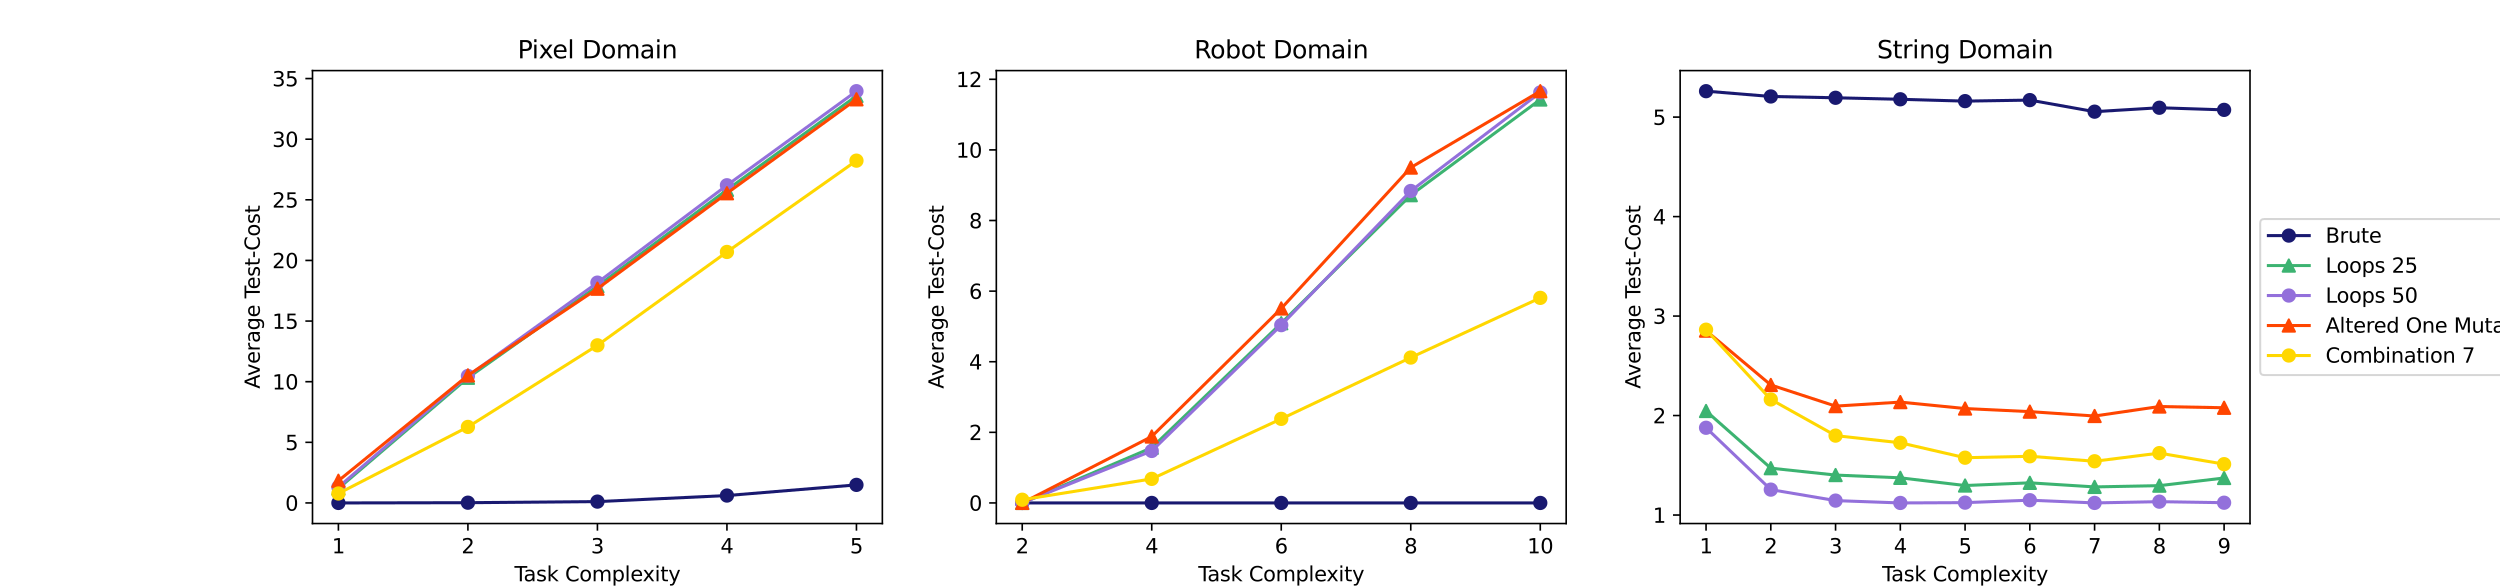 <?xml version="1.0" encoding="utf-8" standalone="no"?>
<!DOCTYPE svg PUBLIC "-//W3C//DTD SVG 1.1//EN"
  "http://www.w3.org/Graphics/SVG/1.1/DTD/svg11.dtd">
<svg xmlns:xlink="http://www.w3.org/1999/xlink" width="1224pt" height="288pt" viewBox="0 0 1224 288" xmlns="http://www.w3.org/2000/svg" version="1.1">
 <defs>
  <style type="text/css">*{stroke-linejoin: round; stroke-linecap: butt}</style>
 </defs>
 <g id="figure_1">
  <g id="patch_1">
   <path d="M 0 288 
L 1224 288 
L 1224 0 
L 0 0 
z
" style="fill: #ffffff"/>
  </g>
  <g id="axes_1">
   <g id="patch_2">
    <path d="M 153 256.32 
L 432 256.32 
L 432 34.56 
L 153 34.56 
z
" style="fill: #ffffff"/>
   </g>
   <g id="matplotlib.axis_1">
    <g id="xtick_1">
     <g id="line2d_1">
      <defs>
       <path id="m140cd57987" d="M 0 0 
L 0 3.5 
" style="stroke: #000000; stroke-width: 0.8"/>
      </defs>
      <g>
       <use xlink:href="#m140cd57987" x="165.682" y="256.32" style="stroke: #000000; stroke-width: 0.8"/>
      </g>
     </g>
     <g id="text_1">
      <!-- 1 -->
      <g transform="translate(162.501 270.918)scale(0.1 -0.1)">
       <defs>
        <path id="DejaVuSans-31" d="M 794 531 
L 1825 531 
L 1825 4091 
L 703 3866 
L 703 4441 
L 1819 4666 
L 2450 4666 
L 2450 531 
L 3481 531 
L 3481 0 
L 794 0 
L 794 531 
z
" transform="scale(0.016)"/>
       </defs>
       <use xlink:href="#DejaVuSans-31"/>
      </g>
     </g>
    </g>
    <g id="xtick_2">
     <g id="line2d_2">
      <g>
       <use xlink:href="#m140cd57987" x="229.091" y="256.32" style="stroke: #000000; stroke-width: 0.8"/>
      </g>
     </g>
     <g id="text_2">
      <!-- 2 -->
      <g transform="translate(225.91 270.918)scale(0.1 -0.1)">
       <defs>
        <path id="DejaVuSans-32" d="M 1228 531 
L 3431 531 
L 3431 0 
L 469 0 
L 469 531 
Q 828 903 1448 1529 
Q 2069 2156 2228 2338 
Q 2531 2678 2651 2914 
Q 2772 3150 2772 3378 
Q 2772 3750 2511 3984 
Q 2250 4219 1831 4219 
Q 1534 4219 1204 4116 
Q 875 4013 500 3803 
L 500 4441 
Q 881 4594 1212 4672 
Q 1544 4750 1819 4750 
Q 2544 4750 2975 4387 
Q 3406 4025 3406 3419 
Q 3406 3131 3298 2873 
Q 3191 2616 2906 2266 
Q 2828 2175 2409 1742 
Q 1991 1309 1228 531 
z
" transform="scale(0.016)"/>
       </defs>
       <use xlink:href="#DejaVuSans-32"/>
      </g>
     </g>
    </g>
    <g id="xtick_3">
     <g id="line2d_3">
      <g>
       <use xlink:href="#m140cd57987" x="292.5" y="256.32" style="stroke: #000000; stroke-width: 0.8"/>
      </g>
     </g>
     <g id="text_3">
      <!-- 3 -->
      <g transform="translate(289.319 270.918)scale(0.1 -0.1)">
       <defs>
        <path id="DejaVuSans-33" d="M 2597 2516 
Q 3050 2419 3304 2112 
Q 3559 1806 3559 1356 
Q 3559 666 3084 287 
Q 2609 -91 1734 -91 
Q 1441 -91 1130 -33 
Q 819 25 488 141 
L 488 750 
Q 750 597 1062 519 
Q 1375 441 1716 441 
Q 2309 441 2620 675 
Q 2931 909 2931 1356 
Q 2931 1769 2642 2001 
Q 2353 2234 1838 2234 
L 1294 2234 
L 1294 2753 
L 1863 2753 
Q 2328 2753 2575 2939 
Q 2822 3125 2822 3475 
Q 2822 3834 2567 4026 
Q 2313 4219 1838 4219 
Q 1578 4219 1281 4162 
Q 984 4106 628 3988 
L 628 4550 
Q 988 4650 1302 4700 
Q 1616 4750 1894 4750 
Q 2613 4750 3031 4423 
Q 3450 4097 3450 3541 
Q 3450 3153 3228 2886 
Q 3006 2619 2597 2516 
z
" transform="scale(0.016)"/>
       </defs>
       <use xlink:href="#DejaVuSans-33"/>
      </g>
     </g>
    </g>
    <g id="xtick_4">
     <g id="line2d_4">
      <g>
       <use xlink:href="#m140cd57987" x="355.909" y="256.32" style="stroke: #000000; stroke-width: 0.8"/>
      </g>
     </g>
     <g id="text_4">
      <!-- 4 -->
      <g transform="translate(352.728 270.918)scale(0.1 -0.1)">
       <defs>
        <path id="DejaVuSans-34" d="M 2419 4116 
L 825 1625 
L 2419 1625 
L 2419 4116 
z
M 2253 4666 
L 3047 4666 
L 3047 1625 
L 3713 1625 
L 3713 1100 
L 3047 1100 
L 3047 0 
L 2419 0 
L 2419 1100 
L 313 1100 
L 313 1709 
L 2253 4666 
z
" transform="scale(0.016)"/>
       </defs>
       <use xlink:href="#DejaVuSans-34"/>
      </g>
     </g>
    </g>
    <g id="xtick_5">
     <g id="line2d_5">
      <g>
       <use xlink:href="#m140cd57987" x="419.318" y="256.32" style="stroke: #000000; stroke-width: 0.8"/>
      </g>
     </g>
     <g id="text_5">
      <!-- 5 -->
      <g transform="translate(416.137 270.918)scale(0.1 -0.1)">
       <defs>
        <path id="DejaVuSans-35" d="M 691 4666 
L 3169 4666 
L 3169 4134 
L 1269 4134 
L 1269 2991 
Q 1406 3038 1543 3061 
Q 1681 3084 1819 3084 
Q 2600 3084 3056 2656 
Q 3513 2228 3513 1497 
Q 3513 744 3044 326 
Q 2575 -91 1722 -91 
Q 1428 -91 1123 -41 
Q 819 9 494 109 
L 494 744 
Q 775 591 1075 516 
Q 1375 441 1709 441 
Q 2250 441 2565 725 
Q 2881 1009 2881 1497 
Q 2881 1984 2565 2268 
Q 2250 2553 1709 2553 
Q 1456 2553 1204 2497 
Q 953 2441 691 2322 
L 691 4666 
z
" transform="scale(0.016)"/>
       </defs>
       <use xlink:href="#DejaVuSans-35"/>
      </g>
     </g>
    </g>
    <g id="text_6">
     <!-- Task Complexity -->
     <g transform="translate(251.877 284.597)scale(0.1 -0.1)">
      <defs>
       <path id="DejaVuSans-54" d="M -19 4666 
L 3928 4666 
L 3928 4134 
L 2272 4134 
L 2272 0 
L 1638 0 
L 1638 4134 
L -19 4134 
L -19 4666 
z
" transform="scale(0.016)"/>
       <path id="DejaVuSans-61" d="M 2194 1759 
Q 1497 1759 1228 1600 
Q 959 1441 959 1056 
Q 959 750 1161 570 
Q 1363 391 1709 391 
Q 2188 391 2477 730 
Q 2766 1069 2766 1631 
L 2766 1759 
L 2194 1759 
z
M 3341 1997 
L 3341 0 
L 2766 0 
L 2766 531 
Q 2569 213 2275 61 
Q 1981 -91 1556 -91 
Q 1019 -91 701 211 
Q 384 513 384 1019 
Q 384 1609 779 1909 
Q 1175 2209 1959 2209 
L 2766 2209 
L 2766 2266 
Q 2766 2663 2505 2880 
Q 2244 3097 1772 3097 
Q 1472 3097 1187 3025 
Q 903 2953 641 2809 
L 641 3341 
Q 956 3463 1253 3523 
Q 1550 3584 1831 3584 
Q 2591 3584 2966 3190 
Q 3341 2797 3341 1997 
z
" transform="scale(0.016)"/>
       <path id="DejaVuSans-73" d="M 2834 3397 
L 2834 2853 
Q 2591 2978 2328 3040 
Q 2066 3103 1784 3103 
Q 1356 3103 1142 2972 
Q 928 2841 928 2578 
Q 928 2378 1081 2264 
Q 1234 2150 1697 2047 
L 1894 2003 
Q 2506 1872 2764 1633 
Q 3022 1394 3022 966 
Q 3022 478 2636 193 
Q 2250 -91 1575 -91 
Q 1294 -91 989 -36 
Q 684 19 347 128 
L 347 722 
Q 666 556 975 473 
Q 1284 391 1588 391 
Q 1994 391 2212 530 
Q 2431 669 2431 922 
Q 2431 1156 2273 1281 
Q 2116 1406 1581 1522 
L 1381 1569 
Q 847 1681 609 1914 
Q 372 2147 372 2553 
Q 372 3047 722 3315 
Q 1072 3584 1716 3584 
Q 2034 3584 2315 3537 
Q 2597 3491 2834 3397 
z
" transform="scale(0.016)"/>
       <path id="DejaVuSans-6b" d="M 581 4863 
L 1159 4863 
L 1159 1991 
L 2875 3500 
L 3609 3500 
L 1753 1863 
L 3688 0 
L 2938 0 
L 1159 1709 
L 1159 0 
L 581 0 
L 581 4863 
z
" transform="scale(0.016)"/>
       <path id="DejaVuSans-20" transform="scale(0.016)"/>
       <path id="DejaVuSans-43" d="M 4122 4306 
L 4122 3641 
Q 3803 3938 3442 4084 
Q 3081 4231 2675 4231 
Q 1875 4231 1450 3742 
Q 1025 3253 1025 2328 
Q 1025 1406 1450 917 
Q 1875 428 2675 428 
Q 3081 428 3442 575 
Q 3803 722 4122 1019 
L 4122 359 
Q 3791 134 3420 21 
Q 3050 -91 2638 -91 
Q 1578 -91 968 557 
Q 359 1206 359 2328 
Q 359 3453 968 4101 
Q 1578 4750 2638 4750 
Q 3056 4750 3426 4639 
Q 3797 4528 4122 4306 
z
" transform="scale(0.016)"/>
       <path id="DejaVuSans-6f" d="M 1959 3097 
Q 1497 3097 1228 2736 
Q 959 2375 959 1747 
Q 959 1119 1226 758 
Q 1494 397 1959 397 
Q 2419 397 2687 759 
Q 2956 1122 2956 1747 
Q 2956 2369 2687 2733 
Q 2419 3097 1959 3097 
z
M 1959 3584 
Q 2709 3584 3137 3096 
Q 3566 2609 3566 1747 
Q 3566 888 3137 398 
Q 2709 -91 1959 -91 
Q 1206 -91 779 398 
Q 353 888 353 1747 
Q 353 2609 779 3096 
Q 1206 3584 1959 3584 
z
" transform="scale(0.016)"/>
       <path id="DejaVuSans-6d" d="M 3328 2828 
Q 3544 3216 3844 3400 
Q 4144 3584 4550 3584 
Q 5097 3584 5394 3201 
Q 5691 2819 5691 2113 
L 5691 0 
L 5113 0 
L 5113 2094 
Q 5113 2597 4934 2840 
Q 4756 3084 4391 3084 
Q 3944 3084 3684 2787 
Q 3425 2491 3425 1978 
L 3425 0 
L 2847 0 
L 2847 2094 
Q 2847 2600 2669 2842 
Q 2491 3084 2119 3084 
Q 1678 3084 1418 2786 
Q 1159 2488 1159 1978 
L 1159 0 
L 581 0 
L 581 3500 
L 1159 3500 
L 1159 2956 
Q 1356 3278 1631 3431 
Q 1906 3584 2284 3584 
Q 2666 3584 2933 3390 
Q 3200 3197 3328 2828 
z
" transform="scale(0.016)"/>
       <path id="DejaVuSans-70" d="M 1159 525 
L 1159 -1331 
L 581 -1331 
L 581 3500 
L 1159 3500 
L 1159 2969 
Q 1341 3281 1617 3432 
Q 1894 3584 2278 3584 
Q 2916 3584 3314 3078 
Q 3713 2572 3713 1747 
Q 3713 922 3314 415 
Q 2916 -91 2278 -91 
Q 1894 -91 1617 61 
Q 1341 213 1159 525 
z
M 3116 1747 
Q 3116 2381 2855 2742 
Q 2594 3103 2138 3103 
Q 1681 3103 1420 2742 
Q 1159 2381 1159 1747 
Q 1159 1113 1420 752 
Q 1681 391 2138 391 
Q 2594 391 2855 752 
Q 3116 1113 3116 1747 
z
" transform="scale(0.016)"/>
       <path id="DejaVuSans-6c" d="M 603 4863 
L 1178 4863 
L 1178 0 
L 603 0 
L 603 4863 
z
" transform="scale(0.016)"/>
       <path id="DejaVuSans-65" d="M 3597 1894 
L 3597 1613 
L 953 1613 
Q 991 1019 1311 708 
Q 1631 397 2203 397 
Q 2534 397 2845 478 
Q 3156 559 3463 722 
L 3463 178 
Q 3153 47 2828 -22 
Q 2503 -91 2169 -91 
Q 1331 -91 842 396 
Q 353 884 353 1716 
Q 353 2575 817 3079 
Q 1281 3584 2069 3584 
Q 2775 3584 3186 3129 
Q 3597 2675 3597 1894 
z
M 3022 2063 
Q 3016 2534 2758 2815 
Q 2500 3097 2075 3097 
Q 1594 3097 1305 2825 
Q 1016 2553 972 2059 
L 3022 2063 
z
" transform="scale(0.016)"/>
       <path id="DejaVuSans-78" d="M 3513 3500 
L 2247 1797 
L 3578 0 
L 2900 0 
L 1881 1375 
L 863 0 
L 184 0 
L 1544 1831 
L 300 3500 
L 978 3500 
L 1906 2253 
L 2834 3500 
L 3513 3500 
z
" transform="scale(0.016)"/>
       <path id="DejaVuSans-69" d="M 603 3500 
L 1178 3500 
L 1178 0 
L 603 0 
L 603 3500 
z
M 603 4863 
L 1178 4863 
L 1178 4134 
L 603 4134 
L 603 4863 
z
" transform="scale(0.016)"/>
       <path id="DejaVuSans-74" d="M 1172 4494 
L 1172 3500 
L 2356 3500 
L 2356 3053 
L 1172 3053 
L 1172 1153 
Q 1172 725 1289 603 
Q 1406 481 1766 481 
L 2356 481 
L 2356 0 
L 1766 0 
Q 1100 0 847 248 
Q 594 497 594 1153 
L 594 3053 
L 172 3053 
L 172 3500 
L 594 3500 
L 594 4494 
L 1172 4494 
z
" transform="scale(0.016)"/>
       <path id="DejaVuSans-79" d="M 2059 -325 
Q 1816 -950 1584 -1140 
Q 1353 -1331 966 -1331 
L 506 -1331 
L 506 -850 
L 844 -850 
Q 1081 -850 1212 -737 
Q 1344 -625 1503 -206 
L 1606 56 
L 191 3500 
L 800 3500 
L 1894 763 
L 2988 3500 
L 3597 3500 
L 2059 -325 
z
" transform="scale(0.016)"/>
      </defs>
      <use xlink:href="#DejaVuSans-54"/>
      <use xlink:href="#DejaVuSans-61" x="44.584"/>
      <use xlink:href="#DejaVuSans-73" x="105.863"/>
      <use xlink:href="#DejaVuSans-6b" x="157.963"/>
      <use xlink:href="#DejaVuSans-20" x="215.873"/>
      <use xlink:href="#DejaVuSans-43" x="247.66"/>
      <use xlink:href="#DejaVuSans-6f" x="317.484"/>
      <use xlink:href="#DejaVuSans-6d" x="378.666"/>
      <use xlink:href="#DejaVuSans-70" x="476.078"/>
      <use xlink:href="#DejaVuSans-6c" x="539.555"/>
      <use xlink:href="#DejaVuSans-65" x="567.338"/>
      <use xlink:href="#DejaVuSans-78" x="627.111"/>
      <use xlink:href="#DejaVuSans-69" x="686.291"/>
      <use xlink:href="#DejaVuSans-74" x="714.074"/>
      <use xlink:href="#DejaVuSans-79" x="753.283"/>
     </g>
    </g>
   </g>
   <g id="matplotlib.axis_2">
    <g id="ytick_1">
     <g id="line2d_6">
      <defs>
       <path id="m20cf7282f5" d="M 0 0 
L -3.5 0 
" style="stroke: #000000; stroke-width: 0.8"/>
      </defs>
      <g>
       <use xlink:href="#m20cf7282f5" x="153" y="246.24" style="stroke: #000000; stroke-width: 0.8"/>
      </g>
     </g>
     <g id="text_7">
      <!-- 0 -->
      <g transform="translate(139.637 250.039)scale(0.1 -0.1)">
       <defs>
        <path id="DejaVuSans-30" d="M 2034 4250 
Q 1547 4250 1301 3770 
Q 1056 3291 1056 2328 
Q 1056 1369 1301 889 
Q 1547 409 2034 409 
Q 2525 409 2770 889 
Q 3016 1369 3016 2328 
Q 3016 3291 2770 3770 
Q 2525 4250 2034 4250 
z
M 2034 4750 
Q 2819 4750 3233 4129 
Q 3647 3509 3647 2328 
Q 3647 1150 3233 529 
Q 2819 -91 2034 -91 
Q 1250 -91 836 529 
Q 422 1150 422 2328 
Q 422 3509 836 4129 
Q 1250 4750 2034 4750 
z
" transform="scale(0.016)"/>
       </defs>
       <use xlink:href="#DejaVuSans-30"/>
      </g>
     </g>
    </g>
    <g id="ytick_2">
     <g id="line2d_7">
      <g>
       <use xlink:href="#m20cf7282f5" x="153" y="216.558" style="stroke: #000000; stroke-width: 0.8"/>
      </g>
     </g>
     <g id="text_8">
      <!-- 5 -->
      <g transform="translate(139.637 220.357)scale(0.1 -0.1)">
       <use xlink:href="#DejaVuSans-35"/>
      </g>
     </g>
    </g>
    <g id="ytick_3">
     <g id="line2d_8">
      <g>
       <use xlink:href="#m20cf7282f5" x="153" y="186.876" style="stroke: #000000; stroke-width: 0.8"/>
      </g>
     </g>
     <g id="text_9">
      <!-- 10 -->
      <g transform="translate(133.275 190.675)scale(0.1 -0.1)">
       <use xlink:href="#DejaVuSans-31"/>
       <use xlink:href="#DejaVuSans-30" x="63.623"/>
      </g>
     </g>
    </g>
    <g id="ytick_4">
     <g id="line2d_9">
      <g>
       <use xlink:href="#m20cf7282f5" x="153" y="157.194" style="stroke: #000000; stroke-width: 0.8"/>
      </g>
     </g>
     <g id="text_10">
      <!-- 15 -->
      <g transform="translate(133.275 160.993)scale(0.1 -0.1)">
       <use xlink:href="#DejaVuSans-31"/>
       <use xlink:href="#DejaVuSans-35" x="63.623"/>
      </g>
     </g>
    </g>
    <g id="ytick_5">
     <g id="line2d_10">
      <g>
       <use xlink:href="#m20cf7282f5" x="153" y="127.512" style="stroke: #000000; stroke-width: 0.8"/>
      </g>
     </g>
     <g id="text_11">
      <!-- 20 -->
      <g transform="translate(133.275 131.311)scale(0.1 -0.1)">
       <use xlink:href="#DejaVuSans-32"/>
       <use xlink:href="#DejaVuSans-30" x="63.623"/>
      </g>
     </g>
    </g>
    <g id="ytick_6">
     <g id="line2d_11">
      <g>
       <use xlink:href="#m20cf7282f5" x="153" y="97.83" style="stroke: #000000; stroke-width: 0.8"/>
      </g>
     </g>
     <g id="text_12">
      <!-- 25 -->
      <g transform="translate(133.275 101.629)scale(0.1 -0.1)">
       <use xlink:href="#DejaVuSans-32"/>
       <use xlink:href="#DejaVuSans-35" x="63.623"/>
      </g>
     </g>
    </g>
    <g id="ytick_7">
     <g id="line2d_12">
      <g>
       <use xlink:href="#m20cf7282f5" x="153" y="68.148" style="stroke: #000000; stroke-width: 0.8"/>
      </g>
     </g>
     <g id="text_13">
      <!-- 30 -->
      <g transform="translate(133.275 71.947)scale(0.1 -0.1)">
       <use xlink:href="#DejaVuSans-33"/>
       <use xlink:href="#DejaVuSans-30" x="63.623"/>
      </g>
     </g>
    </g>
    <g id="ytick_8">
     <g id="line2d_13">
      <g>
       <use xlink:href="#m20cf7282f5" x="153" y="38.466" style="stroke: #000000; stroke-width: 0.8"/>
      </g>
     </g>
     <g id="text_14">
      <!-- 35 -->
      <g transform="translate(133.275 42.265)scale(0.1 -0.1)">
       <use xlink:href="#DejaVuSans-33"/>
       <use xlink:href="#DejaVuSans-35" x="63.623"/>
      </g>
     </g>
    </g>
    <g id="text_15">
     <!-- Average Test-Cost -->
     <g transform="translate(127.195 190.327)rotate(-90)scale(0.1 -0.1)">
      <defs>
       <path id="DejaVuSans-41" d="M 2188 4044 
L 1331 1722 
L 3047 1722 
L 2188 4044 
z
M 1831 4666 
L 2547 4666 
L 4325 0 
L 3669 0 
L 3244 1197 
L 1141 1197 
L 716 0 
L 50 0 
L 1831 4666 
z
" transform="scale(0.016)"/>
       <path id="DejaVuSans-76" d="M 191 3500 
L 800 3500 
L 1894 563 
L 2988 3500 
L 3597 3500 
L 2284 0 
L 1503 0 
L 191 3500 
z
" transform="scale(0.016)"/>
       <path id="DejaVuSans-72" d="M 2631 2963 
Q 2534 3019 2420 3045 
Q 2306 3072 2169 3072 
Q 1681 3072 1420 2755 
Q 1159 2438 1159 1844 
L 1159 0 
L 581 0 
L 581 3500 
L 1159 3500 
L 1159 2956 
Q 1341 3275 1631 3429 
Q 1922 3584 2338 3584 
Q 2397 3584 2469 3576 
Q 2541 3569 2628 3553 
L 2631 2963 
z
" transform="scale(0.016)"/>
       <path id="DejaVuSans-67" d="M 2906 1791 
Q 2906 2416 2648 2759 
Q 2391 3103 1925 3103 
Q 1463 3103 1205 2759 
Q 947 2416 947 1791 
Q 947 1169 1205 825 
Q 1463 481 1925 481 
Q 2391 481 2648 825 
Q 2906 1169 2906 1791 
z
M 3481 434 
Q 3481 -459 3084 -895 
Q 2688 -1331 1869 -1331 
Q 1566 -1331 1297 -1286 
Q 1028 -1241 775 -1147 
L 775 -588 
Q 1028 -725 1275 -790 
Q 1522 -856 1778 -856 
Q 2344 -856 2625 -561 
Q 2906 -266 2906 331 
L 2906 616 
Q 2728 306 2450 153 
Q 2172 0 1784 0 
Q 1141 0 747 490 
Q 353 981 353 1791 
Q 353 2603 747 3093 
Q 1141 3584 1784 3584 
Q 2172 3584 2450 3431 
Q 2728 3278 2906 2969 
L 2906 3500 
L 3481 3500 
L 3481 434 
z
" transform="scale(0.016)"/>
       <path id="DejaVuSans-2d" d="M 313 2009 
L 1997 2009 
L 1997 1497 
L 313 1497 
L 313 2009 
z
" transform="scale(0.016)"/>
      </defs>
      <use xlink:href="#DejaVuSans-41"/>
      <use xlink:href="#DejaVuSans-76" x="62.533"/>
      <use xlink:href="#DejaVuSans-65" x="121.713"/>
      <use xlink:href="#DejaVuSans-72" x="183.236"/>
      <use xlink:href="#DejaVuSans-61" x="224.35"/>
      <use xlink:href="#DejaVuSans-67" x="285.629"/>
      <use xlink:href="#DejaVuSans-65" x="349.105"/>
      <use xlink:href="#DejaVuSans-20" x="410.629"/>
      <use xlink:href="#DejaVuSans-54" x="442.416"/>
      <use xlink:href="#DejaVuSans-65" x="486.5"/>
      <use xlink:href="#DejaVuSans-73" x="548.023"/>
      <use xlink:href="#DejaVuSans-74" x="600.123"/>
      <use xlink:href="#DejaVuSans-2d" x="639.332"/>
      <use xlink:href="#DejaVuSans-43" x="675.416"/>
      <use xlink:href="#DejaVuSans-6f" x="745.24"/>
      <use xlink:href="#DejaVuSans-73" x="806.422"/>
      <use xlink:href="#DejaVuSans-74" x="858.521"/>
     </g>
    </g>
   </g>
   <g id="line2d_14">
    <path d="M 165.682 246.24 
L 229.091 246.121 
L 292.5 245.587 
L 355.909 242.619 
L 419.318 237.395 
" clip-path="url(#p05892c81d7)" style="fill: none; stroke: #191970; stroke-width: 1.5; stroke-linecap: square"/>
    <defs>
     <path id="mc357ff09c5" d="M 0 3 
C 0.796 3 1.559 2.684 2.121 2.121 
C 2.684 1.559 3 0.796 3 0 
C 3 -0.796 2.684 -1.559 2.121 -2.121 
C 1.559 -2.684 0.796 -3 0 -3 
C -0.796 -3 -1.559 -2.684 -2.121 -2.121 
C -2.684 -1.559 -3 -0.796 -3 0 
C -3 0.796 -2.684 1.559 -2.121 2.121 
C -1.559 2.684 -0.796 3 0 3 
z
" style="stroke: #191970"/>
    </defs>
    <g clip-path="url(#p05892c81d7)">
     <use xlink:href="#mc357ff09c5" x="165.682" y="246.24" style="fill: #191970; stroke: #191970"/>
     <use xlink:href="#mc357ff09c5" x="229.091" y="246.121" style="fill: #191970; stroke: #191970"/>
     <use xlink:href="#mc357ff09c5" x="292.5" y="245.587" style="fill: #191970; stroke: #191970"/>
     <use xlink:href="#mc357ff09c5" x="355.909" y="242.619" style="fill: #191970; stroke: #191970"/>
     <use xlink:href="#mc357ff09c5" x="419.318" y="237.395" style="fill: #191970; stroke: #191970"/>
    </g>
   </g>
   <g id="line2d_15">
    <path d="M 165.682 239.176 
L 229.091 184.976 
L 292.5 140.097 
L 355.909 92.962 
L 419.318 46.955 
" clip-path="url(#p05892c81d7)" style="fill: none; stroke: #3cb371; stroke-width: 1.5; stroke-linecap: square"/>
    <defs>
     <path id="m127b9ed380" d="M 0 -3 
L -3 3 
L 3 3 
z
" style="stroke: #3cb371; stroke-linejoin: miter"/>
    </defs>
    <g clip-path="url(#p05892c81d7)">
     <use xlink:href="#m127b9ed380" x="165.682" y="239.176" style="fill: #3cb371; stroke: #3cb371; stroke-linejoin: miter"/>
     <use xlink:href="#m127b9ed380" x="229.091" y="184.976" style="fill: #3cb371; stroke: #3cb371; stroke-linejoin: miter"/>
     <use xlink:href="#m127b9ed380" x="292.5" y="140.097" style="fill: #3cb371; stroke: #3cb371; stroke-linejoin: miter"/>
     <use xlink:href="#m127b9ed380" x="355.909" y="92.962" style="fill: #3cb371; stroke: #3cb371; stroke-linejoin: miter"/>
     <use xlink:href="#m127b9ed380" x="419.318" y="46.955" style="fill: #3cb371; stroke: #3cb371; stroke-linejoin: miter"/>
    </g>
   </g>
   <g id="line2d_16">
    <path d="M 165.682 238.463 
L 229.091 184.086 
L 292.5 138.376 
L 355.909 90.706 
L 419.318 44.64 
" clip-path="url(#p05892c81d7)" style="fill: none; stroke: #9370db; stroke-width: 1.5; stroke-linecap: square"/>
    <defs>
     <path id="m3fa7787eb7" d="M 0 3 
C 0.796 3 1.559 2.684 2.121 2.121 
C 2.684 1.559 3 0.796 3 0 
C 3 -0.796 2.684 -1.559 2.121 -2.121 
C 1.559 -2.684 0.796 -3 0 -3 
C -0.796 -3 -1.559 -2.684 -2.121 -2.121 
C -2.684 -1.559 -3 -0.796 -3 0 
C -3 0.796 -2.684 1.559 -2.121 2.121 
C -1.559 2.684 -0.796 3 0 3 
z
" style="stroke: #9370db"/>
    </defs>
    <g clip-path="url(#p05892c81d7)">
     <use xlink:href="#m3fa7787eb7" x="165.682" y="238.463" style="fill: #9370db; stroke: #9370db"/>
     <use xlink:href="#m3fa7787eb7" x="229.091" y="184.086" style="fill: #9370db; stroke: #9370db"/>
     <use xlink:href="#m3fa7787eb7" x="292.5" y="138.376" style="fill: #9370db; stroke: #9370db"/>
     <use xlink:href="#m3fa7787eb7" x="355.909" y="90.706" style="fill: #9370db; stroke: #9370db"/>
     <use xlink:href="#m3fa7787eb7" x="419.318" y="44.64" style="fill: #9370db; stroke: #9370db"/>
    </g>
   </g>
   <g id="line2d_17">
    <path d="M 165.682 235.376 
L 229.091 183.789 
L 292.5 141.344 
L 355.909 94.624 
L 419.318 48.617 
" clip-path="url(#p05892c81d7)" style="fill: none; stroke: #ff4500; stroke-width: 1.5; stroke-linecap: square"/>
    <defs>
     <path id="m4bf5638d17" d="M 0 -3 
L -3 3 
L 3 3 
z
" style="stroke: #ff4500; stroke-linejoin: miter"/>
    </defs>
    <g clip-path="url(#p05892c81d7)">
     <use xlink:href="#m4bf5638d17" x="165.682" y="235.376" style="fill: #ff4500; stroke: #ff4500; stroke-linejoin: miter"/>
     <use xlink:href="#m4bf5638d17" x="229.091" y="183.789" style="fill: #ff4500; stroke: #ff4500; stroke-linejoin: miter"/>
     <use xlink:href="#m4bf5638d17" x="292.5" y="141.344" style="fill: #ff4500; stroke: #ff4500; stroke-linejoin: miter"/>
     <use xlink:href="#m4bf5638d17" x="355.909" y="94.624" style="fill: #ff4500; stroke: #ff4500; stroke-linejoin: miter"/>
     <use xlink:href="#m4bf5638d17" x="419.318" y="48.617" style="fill: #ff4500; stroke: #ff4500; stroke-linejoin: miter"/>
    </g>
   </g>
   <g id="line2d_18">
    <path d="M 165.682 241.61 
L 229.091 209.019 
L 292.5 169.067 
L 355.909 123.357 
L 419.318 78.656 
" clip-path="url(#p05892c81d7)" style="fill: none; stroke: #ffd700; stroke-width: 1.5; stroke-linecap: square"/>
    <defs>
     <path id="mb951a98ae5" d="M 0 3 
C 0.796 3 1.559 2.684 2.121 2.121 
C 2.684 1.559 3 0.796 3 0 
C 3 -0.796 2.684 -1.559 2.121 -2.121 
C 1.559 -2.684 0.796 -3 0 -3 
C -0.796 -3 -1.559 -2.684 -2.121 -2.121 
C -2.684 -1.559 -3 -0.796 -3 0 
C -3 0.796 -2.684 1.559 -2.121 2.121 
C -1.559 2.684 -0.796 3 0 3 
z
" style="stroke: #ffd700"/>
    </defs>
    <g clip-path="url(#p05892c81d7)">
     <use xlink:href="#mb951a98ae5" x="165.682" y="241.61" style="fill: #ffd700; stroke: #ffd700"/>
     <use xlink:href="#mb951a98ae5" x="229.091" y="209.019" style="fill: #ffd700; stroke: #ffd700"/>
     <use xlink:href="#mb951a98ae5" x="292.5" y="169.067" style="fill: #ffd700; stroke: #ffd700"/>
     <use xlink:href="#mb951a98ae5" x="355.909" y="123.357" style="fill: #ffd700; stroke: #ffd700"/>
     <use xlink:href="#mb951a98ae5" x="419.318" y="78.656" style="fill: #ffd700; stroke: #ffd700"/>
    </g>
   </g>
   <g id="patch_3">
    <path d="M 153 256.32 
L 153 34.56 
" style="fill: none; stroke: #000000; stroke-width: 0.8; stroke-linejoin: miter; stroke-linecap: square"/>
   </g>
   <g id="patch_4">
    <path d="M 432 256.32 
L 432 34.56 
" style="fill: none; stroke: #000000; stroke-width: 0.8; stroke-linejoin: miter; stroke-linecap: square"/>
   </g>
   <g id="patch_5">
    <path d="M 153 256.32 
L 432 256.32 
" style="fill: none; stroke: #000000; stroke-width: 0.8; stroke-linejoin: miter; stroke-linecap: square"/>
   </g>
   <g id="patch_6">
    <path d="M 153 34.56 
L 432 34.56 
" style="fill: none; stroke: #000000; stroke-width: 0.8; stroke-linejoin: miter; stroke-linecap: square"/>
   </g>
   <g id="text_16">
    <!-- Pixel Domain -->
    <g transform="translate(253.439 28.56)scale(0.12 -0.12)">
     <defs>
      <path id="DejaVuSans-50" d="M 1259 4147 
L 1259 2394 
L 2053 2394 
Q 2494 2394 2734 2622 
Q 2975 2850 2975 3272 
Q 2975 3691 2734 3919 
Q 2494 4147 2053 4147 
L 1259 4147 
z
M 628 4666 
L 2053 4666 
Q 2838 4666 3239 4311 
Q 3641 3956 3641 3272 
Q 3641 2581 3239 2228 
Q 2838 1875 2053 1875 
L 1259 1875 
L 1259 0 
L 628 0 
L 628 4666 
z
" transform="scale(0.016)"/>
      <path id="DejaVuSans-44" d="M 1259 4147 
L 1259 519 
L 2022 519 
Q 2988 519 3436 956 
Q 3884 1394 3884 2338 
Q 3884 3275 3436 3711 
Q 2988 4147 2022 4147 
L 1259 4147 
z
M 628 4666 
L 1925 4666 
Q 3281 4666 3915 4102 
Q 4550 3538 4550 2338 
Q 4550 1131 3912 565 
Q 3275 0 1925 0 
L 628 0 
L 628 4666 
z
" transform="scale(0.016)"/>
      <path id="DejaVuSans-6e" d="M 3513 2113 
L 3513 0 
L 2938 0 
L 2938 2094 
Q 2938 2591 2744 2837 
Q 2550 3084 2163 3084 
Q 1697 3084 1428 2787 
Q 1159 2491 1159 1978 
L 1159 0 
L 581 0 
L 581 3500 
L 1159 3500 
L 1159 2956 
Q 1366 3272 1645 3428 
Q 1925 3584 2291 3584 
Q 2894 3584 3203 3211 
Q 3513 2838 3513 2113 
z
" transform="scale(0.016)"/>
     </defs>
     <use xlink:href="#DejaVuSans-50"/>
     <use xlink:href="#DejaVuSans-69" x="58.053"/>
     <use xlink:href="#DejaVuSans-78" x="85.836"/>
     <use xlink:href="#DejaVuSans-65" x="141.891"/>
     <use xlink:href="#DejaVuSans-6c" x="203.414"/>
     <use xlink:href="#DejaVuSans-20" x="231.197"/>
     <use xlink:href="#DejaVuSans-44" x="262.984"/>
     <use xlink:href="#DejaVuSans-6f" x="339.986"/>
     <use xlink:href="#DejaVuSans-6d" x="401.168"/>
     <use xlink:href="#DejaVuSans-61" x="498.58"/>
     <use xlink:href="#DejaVuSans-69" x="559.859"/>
     <use xlink:href="#DejaVuSans-6e" x="587.643"/>
    </g>
   </g>
  </g>
  <g id="axes_2">
   <g id="patch_7">
    <path d="M 487.8 256.32 
L 766.8 256.32 
L 766.8 34.56 
L 487.8 34.56 
z
" style="fill: #ffffff"/>
   </g>
   <g id="matplotlib.axis_3">
    <g id="xtick_6">
     <g id="line2d_19">
      <g>
       <use xlink:href="#m140cd57987" x="500.482" y="256.32" style="stroke: #000000; stroke-width: 0.8"/>
      </g>
     </g>
     <g id="text_17">
      <!-- 2 -->
      <g transform="translate(497.301 270.918)scale(0.1 -0.1)">
       <use xlink:href="#DejaVuSans-32"/>
      </g>
     </g>
    </g>
    <g id="xtick_7">
     <g id="line2d_20">
      <g>
       <use xlink:href="#m140cd57987" x="563.891" y="256.32" style="stroke: #000000; stroke-width: 0.8"/>
      </g>
     </g>
     <g id="text_18">
      <!-- 4 -->
      <g transform="translate(560.71 270.918)scale(0.1 -0.1)">
       <use xlink:href="#DejaVuSans-34"/>
      </g>
     </g>
    </g>
    <g id="xtick_8">
     <g id="line2d_21">
      <g>
       <use xlink:href="#m140cd57987" x="627.3" y="256.32" style="stroke: #000000; stroke-width: 0.8"/>
      </g>
     </g>
     <g id="text_19">
      <!-- 6 -->
      <g transform="translate(624.119 270.918)scale(0.1 -0.1)">
       <defs>
        <path id="DejaVuSans-36" d="M 2113 2584 
Q 1688 2584 1439 2293 
Q 1191 2003 1191 1497 
Q 1191 994 1439 701 
Q 1688 409 2113 409 
Q 2538 409 2786 701 
Q 3034 994 3034 1497 
Q 3034 2003 2786 2293 
Q 2538 2584 2113 2584 
z
M 3366 4563 
L 3366 3988 
Q 3128 4100 2886 4159 
Q 2644 4219 2406 4219 
Q 1781 4219 1451 3797 
Q 1122 3375 1075 2522 
Q 1259 2794 1537 2939 
Q 1816 3084 2150 3084 
Q 2853 3084 3261 2657 
Q 3669 2231 3669 1497 
Q 3669 778 3244 343 
Q 2819 -91 2113 -91 
Q 1303 -91 875 529 
Q 447 1150 447 2328 
Q 447 3434 972 4092 
Q 1497 4750 2381 4750 
Q 2619 4750 2861 4703 
Q 3103 4656 3366 4563 
z
" transform="scale(0.016)"/>
       </defs>
       <use xlink:href="#DejaVuSans-36"/>
      </g>
     </g>
    </g>
    <g id="xtick_9">
     <g id="line2d_22">
      <g>
       <use xlink:href="#m140cd57987" x="690.709" y="256.32" style="stroke: #000000; stroke-width: 0.8"/>
      </g>
     </g>
     <g id="text_20">
      <!-- 8 -->
      <g transform="translate(687.528 270.918)scale(0.1 -0.1)">
       <defs>
        <path id="DejaVuSans-38" d="M 2034 2216 
Q 1584 2216 1326 1975 
Q 1069 1734 1069 1313 
Q 1069 891 1326 650 
Q 1584 409 2034 409 
Q 2484 409 2743 651 
Q 3003 894 3003 1313 
Q 3003 1734 2745 1975 
Q 2488 2216 2034 2216 
z
M 1403 2484 
Q 997 2584 770 2862 
Q 544 3141 544 3541 
Q 544 4100 942 4425 
Q 1341 4750 2034 4750 
Q 2731 4750 3128 4425 
Q 3525 4100 3525 3541 
Q 3525 3141 3298 2862 
Q 3072 2584 2669 2484 
Q 3125 2378 3379 2068 
Q 3634 1759 3634 1313 
Q 3634 634 3220 271 
Q 2806 -91 2034 -91 
Q 1263 -91 848 271 
Q 434 634 434 1313 
Q 434 1759 690 2068 
Q 947 2378 1403 2484 
z
M 1172 3481 
Q 1172 3119 1398 2916 
Q 1625 2713 2034 2713 
Q 2441 2713 2670 2916 
Q 2900 3119 2900 3481 
Q 2900 3844 2670 4047 
Q 2441 4250 2034 4250 
Q 1625 4250 1398 4047 
Q 1172 3844 1172 3481 
z
" transform="scale(0.016)"/>
       </defs>
       <use xlink:href="#DejaVuSans-38"/>
      </g>
     </g>
    </g>
    <g id="xtick_10">
     <g id="line2d_23">
      <g>
       <use xlink:href="#m140cd57987" x="754.118" y="256.32" style="stroke: #000000; stroke-width: 0.8"/>
      </g>
     </g>
     <g id="text_21">
      <!-- 10 -->
      <g transform="translate(747.756 270.918)scale(0.1 -0.1)">
       <use xlink:href="#DejaVuSans-31"/>
       <use xlink:href="#DejaVuSans-30" x="63.623"/>
      </g>
     </g>
    </g>
    <g id="text_22">
     <!-- Task Complexity -->
     <g transform="translate(586.677 284.597)scale(0.1 -0.1)">
      <use xlink:href="#DejaVuSans-54"/>
      <use xlink:href="#DejaVuSans-61" x="44.584"/>
      <use xlink:href="#DejaVuSans-73" x="105.863"/>
      <use xlink:href="#DejaVuSans-6b" x="157.963"/>
      <use xlink:href="#DejaVuSans-20" x="215.873"/>
      <use xlink:href="#DejaVuSans-43" x="247.66"/>
      <use xlink:href="#DejaVuSans-6f" x="317.484"/>
      <use xlink:href="#DejaVuSans-6d" x="378.666"/>
      <use xlink:href="#DejaVuSans-70" x="476.078"/>
      <use xlink:href="#DejaVuSans-6c" x="539.555"/>
      <use xlink:href="#DejaVuSans-65" x="567.338"/>
      <use xlink:href="#DejaVuSans-78" x="627.111"/>
      <use xlink:href="#DejaVuSans-69" x="686.291"/>
      <use xlink:href="#DejaVuSans-74" x="714.074"/>
      <use xlink:href="#DejaVuSans-79" x="753.283"/>
     </g>
    </g>
   </g>
   <g id="matplotlib.axis_4">
    <g id="ytick_9">
     <g id="line2d_24">
      <g>
       <use xlink:href="#m20cf7282f5" x="487.8" y="246.24" style="stroke: #000000; stroke-width: 0.8"/>
      </g>
     </g>
     <g id="text_23">
      <!-- 0 -->
      <g transform="translate(474.438 250.039)scale(0.1 -0.1)">
       <use xlink:href="#DejaVuSans-30"/>
      </g>
     </g>
    </g>
    <g id="ytick_10">
     <g id="line2d_25">
      <g>
       <use xlink:href="#m20cf7282f5" x="487.8" y="211.671" style="stroke: #000000; stroke-width: 0.8"/>
      </g>
     </g>
     <g id="text_24">
      <!-- 2 -->
      <g transform="translate(474.438 215.47)scale(0.1 -0.1)">
       <use xlink:href="#DejaVuSans-32"/>
      </g>
     </g>
    </g>
    <g id="ytick_11">
     <g id="line2d_26">
      <g>
       <use xlink:href="#m20cf7282f5" x="487.8" y="177.102" style="stroke: #000000; stroke-width: 0.8"/>
      </g>
     </g>
     <g id="text_25">
      <!-- 4 -->
      <g transform="translate(474.438 180.901)scale(0.1 -0.1)">
       <use xlink:href="#DejaVuSans-34"/>
      </g>
     </g>
    </g>
    <g id="ytick_12">
     <g id="line2d_27">
      <g>
       <use xlink:href="#m20cf7282f5" x="487.8" y="142.533" style="stroke: #000000; stroke-width: 0.8"/>
      </g>
     </g>
     <g id="text_26">
      <!-- 6 -->
      <g transform="translate(474.438 146.332)scale(0.1 -0.1)">
       <use xlink:href="#DejaVuSans-36"/>
      </g>
     </g>
    </g>
    <g id="ytick_13">
     <g id="line2d_28">
      <g>
       <use xlink:href="#m20cf7282f5" x="487.8" y="107.964" style="stroke: #000000; stroke-width: 0.8"/>
      </g>
     </g>
     <g id="text_27">
      <!-- 8 -->
      <g transform="translate(474.438 111.763)scale(0.1 -0.1)">
       <use xlink:href="#DejaVuSans-38"/>
      </g>
     </g>
    </g>
    <g id="ytick_14">
     <g id="line2d_29">
      <g>
       <use xlink:href="#m20cf7282f5" x="487.8" y="73.395" style="stroke: #000000; stroke-width: 0.8"/>
      </g>
     </g>
     <g id="text_28">
      <!-- 10 -->
      <g transform="translate(468.075 77.194)scale(0.1 -0.1)">
       <use xlink:href="#DejaVuSans-31"/>
       <use xlink:href="#DejaVuSans-30" x="63.623"/>
      </g>
     </g>
    </g>
    <g id="ytick_15">
     <g id="line2d_30">
      <g>
       <use xlink:href="#m20cf7282f5" x="487.8" y="38.826" style="stroke: #000000; stroke-width: 0.8"/>
      </g>
     </g>
     <g id="text_29">
      <!-- 12 -->
      <g transform="translate(468.075 42.625)scale(0.1 -0.1)">
       <use xlink:href="#DejaVuSans-31"/>
       <use xlink:href="#DejaVuSans-32" x="63.623"/>
      </g>
     </g>
    </g>
    <g id="text_30">
     <!-- Average Test-Cost -->
     <g transform="translate(461.995 190.327)rotate(-90)scale(0.1 -0.1)">
      <use xlink:href="#DejaVuSans-41"/>
      <use xlink:href="#DejaVuSans-76" x="62.533"/>
      <use xlink:href="#DejaVuSans-65" x="121.713"/>
      <use xlink:href="#DejaVuSans-72" x="183.236"/>
      <use xlink:href="#DejaVuSans-61" x="224.35"/>
      <use xlink:href="#DejaVuSans-67" x="285.629"/>
      <use xlink:href="#DejaVuSans-65" x="349.105"/>
      <use xlink:href="#DejaVuSans-20" x="410.629"/>
      <use xlink:href="#DejaVuSans-54" x="442.416"/>
      <use xlink:href="#DejaVuSans-65" x="486.5"/>
      <use xlink:href="#DejaVuSans-73" x="548.023"/>
      <use xlink:href="#DejaVuSans-74" x="600.123"/>
      <use xlink:href="#DejaVuSans-2d" x="639.332"/>
      <use xlink:href="#DejaVuSans-43" x="675.416"/>
      <use xlink:href="#DejaVuSans-6f" x="745.24"/>
      <use xlink:href="#DejaVuSans-73" x="806.422"/>
      <use xlink:href="#DejaVuSans-74" x="858.521"/>
     </g>
    </g>
   </g>
   <g id="line2d_31">
    <path d="M 500.482 246.24 
L 563.891 246.24 
L 627.3 246.24 
L 690.709 246.24 
L 754.118 246.24 
" clip-path="url(#p79c8185ad3)" style="fill: none; stroke: #191970; stroke-width: 1.5; stroke-linecap: square"/>
    <g clip-path="url(#p79c8185ad3)">
     <use xlink:href="#mc357ff09c5" x="500.482" y="246.24" style="fill: #191970; stroke: #191970"/>
     <use xlink:href="#mc357ff09c5" x="563.891" y="246.24" style="fill: #191970; stroke: #191970"/>
     <use xlink:href="#mc357ff09c5" x="627.3" y="246.24" style="fill: #191970; stroke: #191970"/>
     <use xlink:href="#mc357ff09c5" x="690.709" y="246.24" style="fill: #191970; stroke: #191970"/>
     <use xlink:href="#mc357ff09c5" x="754.118" y="246.24" style="fill: #191970; stroke: #191970"/>
    </g>
   </g>
   <g id="line2d_32">
    <path d="M 500.482 246.24 
L 563.891 219.213 
L 627.3 158.246 
L 690.709 95.551 
L 754.118 48.725 
" clip-path="url(#p79c8185ad3)" style="fill: none; stroke: #3cb371; stroke-width: 1.5; stroke-linecap: square"/>
    <g clip-path="url(#p79c8185ad3)">
     <use xlink:href="#m127b9ed380" x="500.482" y="246.24" style="fill: #3cb371; stroke: #3cb371; stroke-linejoin: miter"/>
     <use xlink:href="#m127b9ed380" x="563.891" y="219.213" style="fill: #3cb371; stroke: #3cb371; stroke-linejoin: miter"/>
     <use xlink:href="#m127b9ed380" x="627.3" y="158.246" style="fill: #3cb371; stroke: #3cb371; stroke-linejoin: miter"/>
     <use xlink:href="#m127b9ed380" x="690.709" y="95.551" style="fill: #3cb371; stroke: #3cb371; stroke-linejoin: miter"/>
     <use xlink:href="#m127b9ed380" x="754.118" y="48.725" style="fill: #3cb371; stroke: #3cb371; stroke-linejoin: miter"/>
    </g>
   </g>
   <g id="line2d_33">
    <path d="M 500.482 246.24 
L 563.891 220.785 
L 627.3 159.189 
L 690.709 93.508 
L 754.118 45.269 
" clip-path="url(#p79c8185ad3)" style="fill: none; stroke: #9370db; stroke-width: 1.5; stroke-linecap: square"/>
    <g clip-path="url(#p79c8185ad3)">
     <use xlink:href="#m3fa7787eb7" x="500.482" y="246.24" style="fill: #9370db; stroke: #9370db"/>
     <use xlink:href="#m3fa7787eb7" x="563.891" y="220.785" style="fill: #9370db; stroke: #9370db"/>
     <use xlink:href="#m3fa7787eb7" x="627.3" y="159.189" style="fill: #9370db; stroke: #9370db"/>
     <use xlink:href="#m3fa7787eb7" x="690.709" y="93.508" style="fill: #9370db; stroke: #9370db"/>
     <use xlink:href="#m3fa7787eb7" x="754.118" y="45.269" style="fill: #9370db; stroke: #9370db"/>
    </g>
   </g>
   <g id="line2d_34">
    <path d="M 500.482 246.24 
L 563.891 213.714 
L 627.3 151.018 
L 690.709 82.037 
L 754.118 44.64 
" clip-path="url(#p79c8185ad3)" style="fill: none; stroke: #ff4500; stroke-width: 1.5; stroke-linecap: square"/>
    <g clip-path="url(#p79c8185ad3)">
     <use xlink:href="#m4bf5638d17" x="500.482" y="246.24" style="fill: #ff4500; stroke: #ff4500; stroke-linejoin: miter"/>
     <use xlink:href="#m4bf5638d17" x="563.891" y="213.714" style="fill: #ff4500; stroke: #ff4500; stroke-linejoin: miter"/>
     <use xlink:href="#m4bf5638d17" x="627.3" y="151.018" style="fill: #ff4500; stroke: #ff4500; stroke-linejoin: miter"/>
     <use xlink:href="#m4bf5638d17" x="690.709" y="82.037" style="fill: #ff4500; stroke: #ff4500; stroke-linejoin: miter"/>
     <use xlink:href="#m4bf5638d17" x="754.118" y="44.64" style="fill: #ff4500; stroke: #ff4500; stroke-linejoin: miter"/>
    </g>
   </g>
   <g id="line2d_35">
    <path d="M 500.482 244.669 
L 563.891 234.455 
L 627.3 205.071 
L 690.709 175.059 
L 754.118 145.833 
" clip-path="url(#p79c8185ad3)" style="fill: none; stroke: #ffd700; stroke-width: 1.5; stroke-linecap: square"/>
    <g clip-path="url(#p79c8185ad3)">
     <use xlink:href="#mb951a98ae5" x="500.482" y="244.669" style="fill: #ffd700; stroke: #ffd700"/>
     <use xlink:href="#mb951a98ae5" x="563.891" y="234.455" style="fill: #ffd700; stroke: #ffd700"/>
     <use xlink:href="#mb951a98ae5" x="627.3" y="205.071" style="fill: #ffd700; stroke: #ffd700"/>
     <use xlink:href="#mb951a98ae5" x="690.709" y="175.059" style="fill: #ffd700; stroke: #ffd700"/>
     <use xlink:href="#mb951a98ae5" x="754.118" y="145.833" style="fill: #ffd700; stroke: #ffd700"/>
    </g>
   </g>
   <g id="patch_8">
    <path d="M 487.8 256.32 
L 487.8 34.56 
" style="fill: none; stroke: #000000; stroke-width: 0.8; stroke-linejoin: miter; stroke-linecap: square"/>
   </g>
   <g id="patch_9">
    <path d="M 766.8 256.32 
L 766.8 34.56 
" style="fill: none; stroke: #000000; stroke-width: 0.8; stroke-linejoin: miter; stroke-linecap: square"/>
   </g>
   <g id="patch_10">
    <path d="M 487.8 256.32 
L 766.8 256.32 
" style="fill: none; stroke: #000000; stroke-width: 0.8; stroke-linejoin: miter; stroke-linecap: square"/>
   </g>
   <g id="patch_11">
    <path d="M 487.8 34.56 
L 766.8 34.56 
" style="fill: none; stroke: #000000; stroke-width: 0.8; stroke-linejoin: miter; stroke-linecap: square"/>
   </g>
   <g id="text_31">
    <!-- Robot Domain -->
    <g transform="translate(584.708 28.56)scale(0.12 -0.12)">
     <defs>
      <path id="DejaVuSans-52" d="M 2841 2188 
Q 3044 2119 3236 1894 
Q 3428 1669 3622 1275 
L 4263 0 
L 3584 0 
L 2988 1197 
Q 2756 1666 2539 1819 
Q 2322 1972 1947 1972 
L 1259 1972 
L 1259 0 
L 628 0 
L 628 4666 
L 2053 4666 
Q 2853 4666 3247 4331 
Q 3641 3997 3641 3322 
Q 3641 2881 3436 2590 
Q 3231 2300 2841 2188 
z
M 1259 4147 
L 1259 2491 
L 2053 2491 
Q 2509 2491 2742 2702 
Q 2975 2913 2975 3322 
Q 2975 3731 2742 3939 
Q 2509 4147 2053 4147 
L 1259 4147 
z
" transform="scale(0.016)"/>
      <path id="DejaVuSans-62" d="M 3116 1747 
Q 3116 2381 2855 2742 
Q 2594 3103 2138 3103 
Q 1681 3103 1420 2742 
Q 1159 2381 1159 1747 
Q 1159 1113 1420 752 
Q 1681 391 2138 391 
Q 2594 391 2855 752 
Q 3116 1113 3116 1747 
z
M 1159 2969 
Q 1341 3281 1617 3432 
Q 1894 3584 2278 3584 
Q 2916 3584 3314 3078 
Q 3713 2572 3713 1747 
Q 3713 922 3314 415 
Q 2916 -91 2278 -91 
Q 1894 -91 1617 61 
Q 1341 213 1159 525 
L 1159 0 
L 581 0 
L 581 4863 
L 1159 4863 
L 1159 2969 
z
" transform="scale(0.016)"/>
     </defs>
     <use xlink:href="#DejaVuSans-52"/>
     <use xlink:href="#DejaVuSans-6f" x="64.982"/>
     <use xlink:href="#DejaVuSans-62" x="126.164"/>
     <use xlink:href="#DejaVuSans-6f" x="189.641"/>
     <use xlink:href="#DejaVuSans-74" x="250.822"/>
     <use xlink:href="#DejaVuSans-20" x="290.031"/>
     <use xlink:href="#DejaVuSans-44" x="321.818"/>
     <use xlink:href="#DejaVuSans-6f" x="398.82"/>
     <use xlink:href="#DejaVuSans-6d" x="460.002"/>
     <use xlink:href="#DejaVuSans-61" x="557.414"/>
     <use xlink:href="#DejaVuSans-69" x="618.693"/>
     <use xlink:href="#DejaVuSans-6e" x="646.477"/>
    </g>
   </g>
  </g>
  <g id="axes_3">
   <g id="patch_12">
    <path d="M 822.6 256.32 
L 1101.6 256.32 
L 1101.6 34.56 
L 822.6 34.56 
z
" style="fill: #ffffff"/>
   </g>
   <g id="matplotlib.axis_5">
    <g id="xtick_11">
     <g id="line2d_36">
      <g>
       <use xlink:href="#m140cd57987" x="835.282" y="256.32" style="stroke: #000000; stroke-width: 0.8"/>
      </g>
     </g>
     <g id="text_32">
      <!-- 1 -->
      <g transform="translate(832.101 270.918)scale(0.1 -0.1)">
       <use xlink:href="#DejaVuSans-31"/>
      </g>
     </g>
    </g>
    <g id="xtick_12">
     <g id="line2d_37">
      <g>
       <use xlink:href="#m140cd57987" x="866.986" y="256.32" style="stroke: #000000; stroke-width: 0.8"/>
      </g>
     </g>
     <g id="text_33">
      <!-- 2 -->
      <g transform="translate(863.805 270.918)scale(0.1 -0.1)">
       <use xlink:href="#DejaVuSans-32"/>
      </g>
     </g>
    </g>
    <g id="xtick_13">
     <g id="line2d_38">
      <g>
       <use xlink:href="#m140cd57987" x="898.691" y="256.32" style="stroke: #000000; stroke-width: 0.8"/>
      </g>
     </g>
     <g id="text_34">
      <!-- 3 -->
      <g transform="translate(895.51 270.918)scale(0.1 -0.1)">
       <use xlink:href="#DejaVuSans-33"/>
      </g>
     </g>
    </g>
    <g id="xtick_14">
     <g id="line2d_39">
      <g>
       <use xlink:href="#m140cd57987" x="930.395" y="256.32" style="stroke: #000000; stroke-width: 0.8"/>
      </g>
     </g>
     <g id="text_35">
      <!-- 4 -->
      <g transform="translate(927.214 270.918)scale(0.1 -0.1)">
       <use xlink:href="#DejaVuSans-34"/>
      </g>
     </g>
    </g>
    <g id="xtick_15">
     <g id="line2d_40">
      <g>
       <use xlink:href="#m140cd57987" x="962.1" y="256.32" style="stroke: #000000; stroke-width: 0.8"/>
      </g>
     </g>
     <g id="text_36">
      <!-- 5 -->
      <g transform="translate(958.919 270.918)scale(0.1 -0.1)">
       <use xlink:href="#DejaVuSans-35"/>
      </g>
     </g>
    </g>
    <g id="xtick_16">
     <g id="line2d_41">
      <g>
       <use xlink:href="#m140cd57987" x="993.805" y="256.32" style="stroke: #000000; stroke-width: 0.8"/>
      </g>
     </g>
     <g id="text_37">
      <!-- 6 -->
      <g transform="translate(990.623 270.918)scale(0.1 -0.1)">
       <use xlink:href="#DejaVuSans-36"/>
      </g>
     </g>
    </g>
    <g id="xtick_17">
     <g id="line2d_42">
      <g>
       <use xlink:href="#m140cd57987" x="1025.509" y="256.32" style="stroke: #000000; stroke-width: 0.8"/>
      </g>
     </g>
     <g id="text_38">
      <!-- 7 -->
      <g transform="translate(1022.328 270.918)scale(0.1 -0.1)">
       <defs>
        <path id="DejaVuSans-37" d="M 525 4666 
L 3525 4666 
L 3525 4397 
L 1831 0 
L 1172 0 
L 2766 4134 
L 525 4134 
L 525 4666 
z
" transform="scale(0.016)"/>
       </defs>
       <use xlink:href="#DejaVuSans-37"/>
      </g>
     </g>
    </g>
    <g id="xtick_18">
     <g id="line2d_43">
      <g>
       <use xlink:href="#m140cd57987" x="1057.214" y="256.32" style="stroke: #000000; stroke-width: 0.8"/>
      </g>
     </g>
     <g id="text_39">
      <!-- 8 -->
      <g transform="translate(1054.032 270.918)scale(0.1 -0.1)">
       <use xlink:href="#DejaVuSans-38"/>
      </g>
     </g>
    </g>
    <g id="xtick_19">
     <g id="line2d_44">
      <g>
       <use xlink:href="#m140cd57987" x="1088.918" y="256.32" style="stroke: #000000; stroke-width: 0.8"/>
      </g>
     </g>
     <g id="text_40">
      <!-- 9 -->
      <g transform="translate(1085.737 270.918)scale(0.1 -0.1)">
       <defs>
        <path id="DejaVuSans-39" d="M 703 97 
L 703 672 
Q 941 559 1184 500 
Q 1428 441 1663 441 
Q 2288 441 2617 861 
Q 2947 1281 2994 2138 
Q 2813 1869 2534 1725 
Q 2256 1581 1919 1581 
Q 1219 1581 811 2004 
Q 403 2428 403 3163 
Q 403 3881 828 4315 
Q 1253 4750 1959 4750 
Q 2769 4750 3195 4129 
Q 3622 3509 3622 2328 
Q 3622 1225 3098 567 
Q 2575 -91 1691 -91 
Q 1453 -91 1209 -44 
Q 966 3 703 97 
z
M 1959 2075 
Q 2384 2075 2632 2365 
Q 2881 2656 2881 3163 
Q 2881 3666 2632 3958 
Q 2384 4250 1959 4250 
Q 1534 4250 1286 3958 
Q 1038 3666 1038 3163 
Q 1038 2656 1286 2365 
Q 1534 2075 1959 2075 
z
" transform="scale(0.016)"/>
       </defs>
       <use xlink:href="#DejaVuSans-39"/>
      </g>
     </g>
    </g>
    <g id="text_41">
     <!-- Task Complexity -->
     <g transform="translate(921.477 284.597)scale(0.1 -0.1)">
      <use xlink:href="#DejaVuSans-54"/>
      <use xlink:href="#DejaVuSans-61" x="44.584"/>
      <use xlink:href="#DejaVuSans-73" x="105.863"/>
      <use xlink:href="#DejaVuSans-6b" x="157.963"/>
      <use xlink:href="#DejaVuSans-20" x="215.873"/>
      <use xlink:href="#DejaVuSans-43" x="247.66"/>
      <use xlink:href="#DejaVuSans-6f" x="317.484"/>
      <use xlink:href="#DejaVuSans-6d" x="378.666"/>
      <use xlink:href="#DejaVuSans-70" x="476.078"/>
      <use xlink:href="#DejaVuSans-6c" x="539.555"/>
      <use xlink:href="#DejaVuSans-65" x="567.338"/>
      <use xlink:href="#DejaVuSans-78" x="627.111"/>
      <use xlink:href="#DejaVuSans-69" x="686.291"/>
      <use xlink:href="#DejaVuSans-74" x="714.074"/>
      <use xlink:href="#DejaVuSans-79" x="753.283"/>
     </g>
    </g>
   </g>
   <g id="matplotlib.axis_6">
    <g id="ytick_16">
     <g id="line2d_45">
      <g>
       <use xlink:href="#m20cf7282f5" x="822.6" y="252.156" style="stroke: #000000; stroke-width: 0.8"/>
      </g>
     </g>
     <g id="text_42">
      <!-- 1 -->
      <g transform="translate(809.237 255.955)scale(0.1 -0.1)">
       <use xlink:href="#DejaVuSans-31"/>
      </g>
     </g>
    </g>
    <g id="ytick_17">
     <g id="line2d_46">
      <g>
       <use xlink:href="#m20cf7282f5" x="822.6" y="203.452" style="stroke: #000000; stroke-width: 0.8"/>
      </g>
     </g>
     <g id="text_43">
      <!-- 2 -->
      <g transform="translate(809.237 207.251)scale(0.1 -0.1)">
       <use xlink:href="#DejaVuSans-32"/>
      </g>
     </g>
    </g>
    <g id="ytick_18">
     <g id="line2d_47">
      <g>
       <use xlink:href="#m20cf7282f5" x="822.6" y="154.748" style="stroke: #000000; stroke-width: 0.8"/>
      </g>
     </g>
     <g id="text_44">
      <!-- 3 -->
      <g transform="translate(809.237 158.547)scale(0.1 -0.1)">
       <use xlink:href="#DejaVuSans-33"/>
      </g>
     </g>
    </g>
    <g id="ytick_19">
     <g id="line2d_48">
      <g>
       <use xlink:href="#m20cf7282f5" x="822.6" y="106.044" style="stroke: #000000; stroke-width: 0.8"/>
      </g>
     </g>
     <g id="text_45">
      <!-- 4 -->
      <g transform="translate(809.237 109.843)scale(0.1 -0.1)">
       <use xlink:href="#DejaVuSans-34"/>
      </g>
     </g>
    </g>
    <g id="ytick_20">
     <g id="line2d_49">
      <g>
       <use xlink:href="#m20cf7282f5" x="822.6" y="57.339" style="stroke: #000000; stroke-width: 0.8"/>
      </g>
     </g>
     <g id="text_46">
      <!-- 5 -->
      <g transform="translate(809.237 61.139)scale(0.1 -0.1)">
       <use xlink:href="#DejaVuSans-35"/>
      </g>
     </g>
    </g>
    <g id="text_47">
     <!-- Average Test-Cost -->
     <g transform="translate(803.158 190.327)rotate(-90)scale(0.1 -0.1)">
      <use xlink:href="#DejaVuSans-41"/>
      <use xlink:href="#DejaVuSans-76" x="62.533"/>
      <use xlink:href="#DejaVuSans-65" x="121.713"/>
      <use xlink:href="#DejaVuSans-72" x="183.236"/>
      <use xlink:href="#DejaVuSans-61" x="224.35"/>
      <use xlink:href="#DejaVuSans-67" x="285.629"/>
      <use xlink:href="#DejaVuSans-65" x="349.105"/>
      <use xlink:href="#DejaVuSans-20" x="410.629"/>
      <use xlink:href="#DejaVuSans-54" x="442.416"/>
      <use xlink:href="#DejaVuSans-65" x="486.5"/>
      <use xlink:href="#DejaVuSans-73" x="548.023"/>
      <use xlink:href="#DejaVuSans-74" x="600.123"/>
      <use xlink:href="#DejaVuSans-2d" x="639.332"/>
      <use xlink:href="#DejaVuSans-43" x="675.416"/>
      <use xlink:href="#DejaVuSans-6f" x="745.24"/>
      <use xlink:href="#DejaVuSans-73" x="806.422"/>
      <use xlink:href="#DejaVuSans-74" x="858.521"/>
     </g>
    </g>
   </g>
   <g id="line2d_50">
    <path d="M 835.282 44.64 
L 866.986 47.231 
L 898.691 47.874 
L 930.395 48.608 
L 962.1 49.51 
L 993.805 49.008 
L 1025.509 54.671 
L 1057.214 52.753 
L 1088.918 53.793 
" clip-path="url(#p0c1d58f2df)" style="fill: none; stroke: #191970; stroke-width: 1.5; stroke-linecap: square"/>
    <g clip-path="url(#p0c1d58f2df)">
     <use xlink:href="#mc357ff09c5" x="835.282" y="44.64" style="fill: #191970; stroke: #191970"/>
     <use xlink:href="#mc357ff09c5" x="866.986" y="47.231" style="fill: #191970; stroke: #191970"/>
     <use xlink:href="#mc357ff09c5" x="898.691" y="47.874" style="fill: #191970; stroke: #191970"/>
     <use xlink:href="#mc357ff09c5" x="930.395" y="48.608" style="fill: #191970; stroke: #191970"/>
     <use xlink:href="#mc357ff09c5" x="962.1" y="49.51" style="fill: #191970; stroke: #191970"/>
     <use xlink:href="#mc357ff09c5" x="993.805" y="49.008" style="fill: #191970; stroke: #191970"/>
     <use xlink:href="#mc357ff09c5" x="1025.509" y="54.671" style="fill: #191970; stroke: #191970"/>
     <use xlink:href="#mc357ff09c5" x="1057.214" y="52.753" style="fill: #191970; stroke: #191970"/>
     <use xlink:href="#mc357ff09c5" x="1088.918" y="53.793" style="fill: #191970; stroke: #191970"/>
    </g>
   </g>
   <g id="line2d_51">
    <path d="M 835.282 201.232 
L 866.986 229.22 
L 898.691 232.59 
L 930.395 233.945 
L 962.1 237.714 
L 993.805 236.394 
L 1025.509 238.391 
L 1057.214 237.777 
L 1088.918 234.033 
" clip-path="url(#p0c1d58f2df)" style="fill: none; stroke: #3cb371; stroke-width: 1.5; stroke-linecap: square"/>
    <g clip-path="url(#p0c1d58f2df)">
     <use xlink:href="#m127b9ed380" x="835.282" y="201.232" style="fill: #3cb371; stroke: #3cb371; stroke-linejoin: miter"/>
     <use xlink:href="#m127b9ed380" x="866.986" y="229.22" style="fill: #3cb371; stroke: #3cb371; stroke-linejoin: miter"/>
     <use xlink:href="#m127b9ed380" x="898.691" y="232.59" style="fill: #3cb371; stroke: #3cb371; stroke-linejoin: miter"/>
     <use xlink:href="#m127b9ed380" x="930.395" y="233.945" style="fill: #3cb371; stroke: #3cb371; stroke-linejoin: miter"/>
     <use xlink:href="#m127b9ed380" x="962.1" y="237.714" style="fill: #3cb371; stroke: #3cb371; stroke-linejoin: miter"/>
     <use xlink:href="#m127b9ed380" x="993.805" y="236.394" style="fill: #3cb371; stroke: #3cb371; stroke-linejoin: miter"/>
     <use xlink:href="#m127b9ed380" x="1025.509" y="238.391" style="fill: #3cb371; stroke: #3cb371; stroke-linejoin: miter"/>
     <use xlink:href="#m127b9ed380" x="1057.214" y="237.777" style="fill: #3cb371; stroke: #3cb371; stroke-linejoin: miter"/>
     <use xlink:href="#m127b9ed380" x="1088.918" y="234.033" style="fill: #3cb371; stroke: #3cb371; stroke-linejoin: miter"/>
    </g>
   </g>
   <g id="line2d_52">
    <path d="M 835.282 209.433 
L 866.986 239.717 
L 898.691 245.096 
L 930.395 246.24 
L 962.1 246.091 
L 993.805 244.891 
L 1025.509 246.23 
L 1057.214 245.614 
L 1088.918 246.126 
" clip-path="url(#p0c1d58f2df)" style="fill: none; stroke: #9370db; stroke-width: 1.5; stroke-linecap: square"/>
    <g clip-path="url(#p0c1d58f2df)">
     <use xlink:href="#m3fa7787eb7" x="835.282" y="209.433" style="fill: #9370db; stroke: #9370db"/>
     <use xlink:href="#m3fa7787eb7" x="866.986" y="239.717" style="fill: #9370db; stroke: #9370db"/>
     <use xlink:href="#m3fa7787eb7" x="898.691" y="245.096" style="fill: #9370db; stroke: #9370db"/>
     <use xlink:href="#m3fa7787eb7" x="930.395" y="246.24" style="fill: #9370db; stroke: #9370db"/>
     <use xlink:href="#m3fa7787eb7" x="962.1" y="246.091" style="fill: #9370db; stroke: #9370db"/>
     <use xlink:href="#m3fa7787eb7" x="993.805" y="244.891" style="fill: #9370db; stroke: #9370db"/>
     <use xlink:href="#m3fa7787eb7" x="1025.509" y="246.23" style="fill: #9370db; stroke: #9370db"/>
     <use xlink:href="#m3fa7787eb7" x="1057.214" y="245.614" style="fill: #9370db; stroke: #9370db"/>
     <use xlink:href="#m3fa7787eb7" x="1088.918" y="246.126" style="fill: #9370db; stroke: #9370db"/>
    </g>
   </g>
   <g id="line2d_53">
    <path d="M 835.282 161.887 
L 866.986 188.485 
L 898.691 198.833 
L 930.395 196.874 
L 962.1 200.023 
L 993.805 201.53 
L 1025.509 203.679 
L 1057.214 199.039 
L 1088.918 199.638 
" clip-path="url(#p0c1d58f2df)" style="fill: none; stroke: #ff4500; stroke-width: 1.5; stroke-linecap: square"/>
    <g clip-path="url(#p0c1d58f2df)">
     <use xlink:href="#m4bf5638d17" x="835.282" y="161.887" style="fill: #ff4500; stroke: #ff4500; stroke-linejoin: miter"/>
     <use xlink:href="#m4bf5638d17" x="866.986" y="188.485" style="fill: #ff4500; stroke: #ff4500; stroke-linejoin: miter"/>
     <use xlink:href="#m4bf5638d17" x="898.691" y="198.833" style="fill: #ff4500; stroke: #ff4500; stroke-linejoin: miter"/>
     <use xlink:href="#m4bf5638d17" x="930.395" y="196.874" style="fill: #ff4500; stroke: #ff4500; stroke-linejoin: miter"/>
     <use xlink:href="#m4bf5638d17" x="962.1" y="200.023" style="fill: #ff4500; stroke: #ff4500; stroke-linejoin: miter"/>
     <use xlink:href="#m4bf5638d17" x="993.805" y="201.53" style="fill: #ff4500; stroke: #ff4500; stroke-linejoin: miter"/>
     <use xlink:href="#m4bf5638d17" x="1025.509" y="203.679" style="fill: #ff4500; stroke: #ff4500; stroke-linejoin: miter"/>
     <use xlink:href="#m4bf5638d17" x="1057.214" y="199.039" style="fill: #ff4500; stroke: #ff4500; stroke-linejoin: miter"/>
     <use xlink:href="#m4bf5638d17" x="1088.918" y="199.638" style="fill: #ff4500; stroke: #ff4500; stroke-linejoin: miter"/>
    </g>
   </g>
   <g id="line2d_54">
    <path d="M 835.282 161.416 
L 866.986 195.566 
L 898.691 213.276 
L 930.395 216.797 
L 962.1 224.091 
L 993.805 223.395 
L 1025.509 225.83 
L 1057.214 221.837 
L 1088.918 227.256 
" clip-path="url(#p0c1d58f2df)" style="fill: none; stroke: #ffd700; stroke-width: 1.5; stroke-linecap: square"/>
    <g clip-path="url(#p0c1d58f2df)">
     <use xlink:href="#mb951a98ae5" x="835.282" y="161.416" style="fill: #ffd700; stroke: #ffd700"/>
     <use xlink:href="#mb951a98ae5" x="866.986" y="195.566" style="fill: #ffd700; stroke: #ffd700"/>
     <use xlink:href="#mb951a98ae5" x="898.691" y="213.276" style="fill: #ffd700; stroke: #ffd700"/>
     <use xlink:href="#mb951a98ae5" x="930.395" y="216.797" style="fill: #ffd700; stroke: #ffd700"/>
     <use xlink:href="#mb951a98ae5" x="962.1" y="224.091" style="fill: #ffd700; stroke: #ffd700"/>
     <use xlink:href="#mb951a98ae5" x="993.805" y="223.395" style="fill: #ffd700; stroke: #ffd700"/>
     <use xlink:href="#mb951a98ae5" x="1025.509" y="225.83" style="fill: #ffd700; stroke: #ffd700"/>
     <use xlink:href="#mb951a98ae5" x="1057.214" y="221.837" style="fill: #ffd700; stroke: #ffd700"/>
     <use xlink:href="#mb951a98ae5" x="1088.918" y="227.256" style="fill: #ffd700; stroke: #ffd700"/>
    </g>
   </g>
   <g id="patch_13">
    <path d="M 822.6 256.32 
L 822.6 34.56 
" style="fill: none; stroke: #000000; stroke-width: 0.8; stroke-linejoin: miter; stroke-linecap: square"/>
   </g>
   <g id="patch_14">
    <path d="M 1101.6 256.32 
L 1101.6 34.56 
" style="fill: none; stroke: #000000; stroke-width: 0.8; stroke-linejoin: miter; stroke-linecap: square"/>
   </g>
   <g id="patch_15">
    <path d="M 822.6 256.32 
L 1101.6 256.32 
" style="fill: none; stroke: #000000; stroke-width: 0.8; stroke-linejoin: miter; stroke-linecap: square"/>
   </g>
   <g id="patch_16">
    <path d="M 822.6 34.56 
L 1101.6 34.56 
" style="fill: none; stroke: #000000; stroke-width: 0.8; stroke-linejoin: miter; stroke-linecap: square"/>
   </g>
   <g id="text_48">
    <!-- String Domain -->
    <g transform="translate(919.005 28.56)scale(0.12 -0.12)">
     <defs>
      <path id="DejaVuSans-53" d="M 3425 4513 
L 3425 3897 
Q 3066 4069 2747 4153 
Q 2428 4238 2131 4238 
Q 1616 4238 1336 4038 
Q 1056 3838 1056 3469 
Q 1056 3159 1242 3001 
Q 1428 2844 1947 2747 
L 2328 2669 
Q 3034 2534 3370 2195 
Q 3706 1856 3706 1288 
Q 3706 609 3251 259 
Q 2797 -91 1919 -91 
Q 1588 -91 1214 -16 
Q 841 59 441 206 
L 441 856 
Q 825 641 1194 531 
Q 1563 422 1919 422 
Q 2459 422 2753 634 
Q 3047 847 3047 1241 
Q 3047 1584 2836 1778 
Q 2625 1972 2144 2069 
L 1759 2144 
Q 1053 2284 737 2584 
Q 422 2884 422 3419 
Q 422 4038 858 4394 
Q 1294 4750 2059 4750 
Q 2388 4750 2728 4690 
Q 3069 4631 3425 4513 
z
" transform="scale(0.016)"/>
     </defs>
     <use xlink:href="#DejaVuSans-53"/>
     <use xlink:href="#DejaVuSans-74" x="63.477"/>
     <use xlink:href="#DejaVuSans-72" x="102.686"/>
     <use xlink:href="#DejaVuSans-69" x="143.799"/>
     <use xlink:href="#DejaVuSans-6e" x="171.582"/>
     <use xlink:href="#DejaVuSans-67" x="234.961"/>
     <use xlink:href="#DejaVuSans-20" x="298.438"/>
     <use xlink:href="#DejaVuSans-44" x="330.225"/>
     <use xlink:href="#DejaVuSans-6f" x="407.227"/>
     <use xlink:href="#DejaVuSans-6d" x="468.408"/>
     <use xlink:href="#DejaVuSans-61" x="565.82"/>
     <use xlink:href="#DejaVuSans-69" x="627.1"/>
     <use xlink:href="#DejaVuSans-6e" x="654.883"/>
    </g>
   </g>
   <g id="legend_1">
    <g id="patch_17">
     <path d="M 1108.6 183.635 
L 1247.567 183.635 
Q 1249.567 183.635 1249.567 181.635 
L 1249.567 109.245 
Q 1249.567 107.245 1247.567 107.245 
L 1108.6 107.245 
Q 1106.6 107.245 1106.6 109.245 
L 1106.6 181.635 
Q 1106.6 183.635 1108.6 183.635 
z
" style="fill: #ffffff; opacity: 0.8; stroke: #cccccc; stroke-linejoin: miter"/>
    </g>
    <g id="line2d_55">
     <path d="M 1110.6 115.343 
L 1120.6 115.343 
L 1130.6 115.343 
" style="fill: none; stroke: #191970; stroke-width: 1.5; stroke-linecap: square"/>
     <g>
      <use xlink:href="#mc357ff09c5" x="1120.6" y="115.343" style="fill: #191970; stroke: #191970"/>
     </g>
    </g>
    <g id="text_49">
     <!-- Brute -->
     <g transform="translate(1138.6 118.843)scale(0.1 -0.1)">
      <defs>
       <path id="DejaVuSans-42" d="M 1259 2228 
L 1259 519 
L 2272 519 
Q 2781 519 3026 730 
Q 3272 941 3272 1375 
Q 3272 1813 3026 2020 
Q 2781 2228 2272 2228 
L 1259 2228 
z
M 1259 4147 
L 1259 2741 
L 2194 2741 
Q 2656 2741 2882 2914 
Q 3109 3088 3109 3444 
Q 3109 3797 2882 3972 
Q 2656 4147 2194 4147 
L 1259 4147 
z
M 628 4666 
L 2241 4666 
Q 2963 4666 3353 4366 
Q 3744 4066 3744 3513 
Q 3744 3084 3544 2831 
Q 3344 2578 2956 2516 
Q 3422 2416 3680 2098 
Q 3938 1781 3938 1306 
Q 3938 681 3513 340 
Q 3088 0 2303 0 
L 628 0 
L 628 4666 
z
" transform="scale(0.016)"/>
       <path id="DejaVuSans-75" d="M 544 1381 
L 544 3500 
L 1119 3500 
L 1119 1403 
Q 1119 906 1312 657 
Q 1506 409 1894 409 
Q 2359 409 2629 706 
Q 2900 1003 2900 1516 
L 2900 3500 
L 3475 3500 
L 3475 0 
L 2900 0 
L 2900 538 
Q 2691 219 2414 64 
Q 2138 -91 1772 -91 
Q 1169 -91 856 284 
Q 544 659 544 1381 
z
M 1991 3584 
L 1991 3584 
z
" transform="scale(0.016)"/>
      </defs>
      <use xlink:href="#DejaVuSans-42"/>
      <use xlink:href="#DejaVuSans-72" x="68.604"/>
      <use xlink:href="#DejaVuSans-75" x="109.717"/>
      <use xlink:href="#DejaVuSans-74" x="173.096"/>
      <use xlink:href="#DejaVuSans-65" x="212.305"/>
     </g>
    </g>
    <g id="line2d_56">
     <path d="M 1110.6 130.021 
L 1120.6 130.021 
L 1130.6 130.021 
" style="fill: none; stroke: #3cb371; stroke-width: 1.5; stroke-linecap: square"/>
     <g>
      <use xlink:href="#m127b9ed380" x="1120.6" y="130.021" style="fill: #3cb371; stroke: #3cb371; stroke-linejoin: miter"/>
     </g>
    </g>
    <g id="text_50">
     <!-- Loops 25 -->
     <g transform="translate(1138.6 133.521)scale(0.1 -0.1)">
      <defs>
       <path id="DejaVuSans-4c" d="M 628 4666 
L 1259 4666 
L 1259 531 
L 3531 531 
L 3531 0 
L 628 0 
L 628 4666 
z
" transform="scale(0.016)"/>
      </defs>
      <use xlink:href="#DejaVuSans-4c"/>
      <use xlink:href="#DejaVuSans-6f" x="53.963"/>
      <use xlink:href="#DejaVuSans-6f" x="115.145"/>
      <use xlink:href="#DejaVuSans-70" x="176.326"/>
      <use xlink:href="#DejaVuSans-73" x="239.803"/>
      <use xlink:href="#DejaVuSans-20" x="291.902"/>
      <use xlink:href="#DejaVuSans-32" x="323.689"/>
      <use xlink:href="#DejaVuSans-35" x="387.312"/>
     </g>
    </g>
    <g id="line2d_57">
     <path d="M 1110.6 144.699 
L 1120.6 144.699 
L 1130.6 144.699 
" style="fill: none; stroke: #9370db; stroke-width: 1.5; stroke-linecap: square"/>
     <g>
      <use xlink:href="#m3fa7787eb7" x="1120.6" y="144.699" style="fill: #9370db; stroke: #9370db"/>
     </g>
    </g>
    <g id="text_51">
     <!-- Loops 50 -->
     <g transform="translate(1138.6 148.199)scale(0.1 -0.1)">
      <use xlink:href="#DejaVuSans-4c"/>
      <use xlink:href="#DejaVuSans-6f" x="53.963"/>
      <use xlink:href="#DejaVuSans-6f" x="115.145"/>
      <use xlink:href="#DejaVuSans-70" x="176.326"/>
      <use xlink:href="#DejaVuSans-73" x="239.803"/>
      <use xlink:href="#DejaVuSans-20" x="291.902"/>
      <use xlink:href="#DejaVuSans-35" x="323.689"/>
      <use xlink:href="#DejaVuSans-30" x="387.312"/>
     </g>
    </g>
    <g id="line2d_58">
     <path d="M 1110.6 159.377 
L 1120.6 159.377 
L 1130.6 159.377 
" style="fill: none; stroke: #ff4500; stroke-width: 1.5; stroke-linecap: square"/>
     <g>
      <use xlink:href="#m4bf5638d17" x="1120.6" y="159.377" style="fill: #ff4500; stroke: #ff4500; stroke-linejoin: miter"/>
     </g>
    </g>
    <g id="text_52">
     <!-- Altered One Mutation -->
     <g transform="translate(1138.6 162.877)scale(0.1 -0.1)">
      <defs>
       <path id="DejaVuSans-64" d="M 2906 2969 
L 2906 4863 
L 3481 4863 
L 3481 0 
L 2906 0 
L 2906 525 
Q 2725 213 2448 61 
Q 2172 -91 1784 -91 
Q 1150 -91 751 415 
Q 353 922 353 1747 
Q 353 2572 751 3078 
Q 1150 3584 1784 3584 
Q 2172 3584 2448 3432 
Q 2725 3281 2906 2969 
z
M 947 1747 
Q 947 1113 1208 752 
Q 1469 391 1925 391 
Q 2381 391 2643 752 
Q 2906 1113 2906 1747 
Q 2906 2381 2643 2742 
Q 2381 3103 1925 3103 
Q 1469 3103 1208 2742 
Q 947 2381 947 1747 
z
" transform="scale(0.016)"/>
       <path id="DejaVuSans-4f" d="M 2522 4238 
Q 1834 4238 1429 3725 
Q 1025 3213 1025 2328 
Q 1025 1447 1429 934 
Q 1834 422 2522 422 
Q 3209 422 3611 934 
Q 4013 1447 4013 2328 
Q 4013 3213 3611 3725 
Q 3209 4238 2522 4238 
z
M 2522 4750 
Q 3503 4750 4090 4092 
Q 4678 3434 4678 2328 
Q 4678 1225 4090 567 
Q 3503 -91 2522 -91 
Q 1538 -91 948 565 
Q 359 1222 359 2328 
Q 359 3434 948 4092 
Q 1538 4750 2522 4750 
z
" transform="scale(0.016)"/>
       <path id="DejaVuSans-4d" d="M 628 4666 
L 1569 4666 
L 2759 1491 
L 3956 4666 
L 4897 4666 
L 4897 0 
L 4281 0 
L 4281 4097 
L 3078 897 
L 2444 897 
L 1241 4097 
L 1241 0 
L 628 0 
L 628 4666 
z
" transform="scale(0.016)"/>
      </defs>
      <use xlink:href="#DejaVuSans-41"/>
      <use xlink:href="#DejaVuSans-6c" x="68.408"/>
      <use xlink:href="#DejaVuSans-74" x="96.191"/>
      <use xlink:href="#DejaVuSans-65" x="135.4"/>
      <use xlink:href="#DejaVuSans-72" x="196.924"/>
      <use xlink:href="#DejaVuSans-65" x="235.787"/>
      <use xlink:href="#DejaVuSans-64" x="297.311"/>
      <use xlink:href="#DejaVuSans-20" x="360.787"/>
      <use xlink:href="#DejaVuSans-4f" x="392.574"/>
      <use xlink:href="#DejaVuSans-6e" x="471.285"/>
      <use xlink:href="#DejaVuSans-65" x="534.664"/>
      <use xlink:href="#DejaVuSans-20" x="596.188"/>
      <use xlink:href="#DejaVuSans-4d" x="627.975"/>
      <use xlink:href="#DejaVuSans-75" x="714.254"/>
      <use xlink:href="#DejaVuSans-74" x="777.633"/>
      <use xlink:href="#DejaVuSans-61" x="816.842"/>
      <use xlink:href="#DejaVuSans-74" x="878.121"/>
      <use xlink:href="#DejaVuSans-69" x="917.33"/>
      <use xlink:href="#DejaVuSans-6f" x="945.113"/>
      <use xlink:href="#DejaVuSans-6e" x="1006.295"/>
     </g>
    </g>
    <g id="line2d_59">
     <path d="M 1110.6 174.056 
L 1120.6 174.056 
L 1130.6 174.056 
" style="fill: none; stroke: #ffd700; stroke-width: 1.5; stroke-linecap: square"/>
     <g>
      <use xlink:href="#mb951a98ae5" x="1120.6" y="174.056" style="fill: #ffd700; stroke: #ffd700"/>
     </g>
    </g>
    <g id="text_53">
     <!-- Combination 7 -->
     <g transform="translate(1138.6 177.556)scale(0.1 -0.1)">
      <use xlink:href="#DejaVuSans-43"/>
      <use xlink:href="#DejaVuSans-6f" x="69.824"/>
      <use xlink:href="#DejaVuSans-6d" x="131.006"/>
      <use xlink:href="#DejaVuSans-62" x="228.418"/>
      <use xlink:href="#DejaVuSans-69" x="291.895"/>
      <use xlink:href="#DejaVuSans-6e" x="319.678"/>
      <use xlink:href="#DejaVuSans-61" x="383.057"/>
      <use xlink:href="#DejaVuSans-74" x="444.336"/>
      <use xlink:href="#DejaVuSans-69" x="483.545"/>
      <use xlink:href="#DejaVuSans-6f" x="511.328"/>
      <use xlink:href="#DejaVuSans-6e" x="572.51"/>
      <use xlink:href="#DejaVuSans-20" x="635.889"/>
      <use xlink:href="#DejaVuSans-37" x="667.676"/>
     </g>
    </g>
   </g>
  </g>
 </g>
 <defs>
  <clipPath id="p05892c81d7">
   <rect x="153" y="34.56" width="279" height="221.76"/>
  </clipPath>
  <clipPath id="p79c8185ad3">
   <rect x="487.8" y="34.56" width="279" height="221.76"/>
  </clipPath>
  <clipPath id="p0c1d58f2df">
   <rect x="822.6" y="34.56" width="279" height="221.76"/>
  </clipPath>
 </defs>
</svg>
